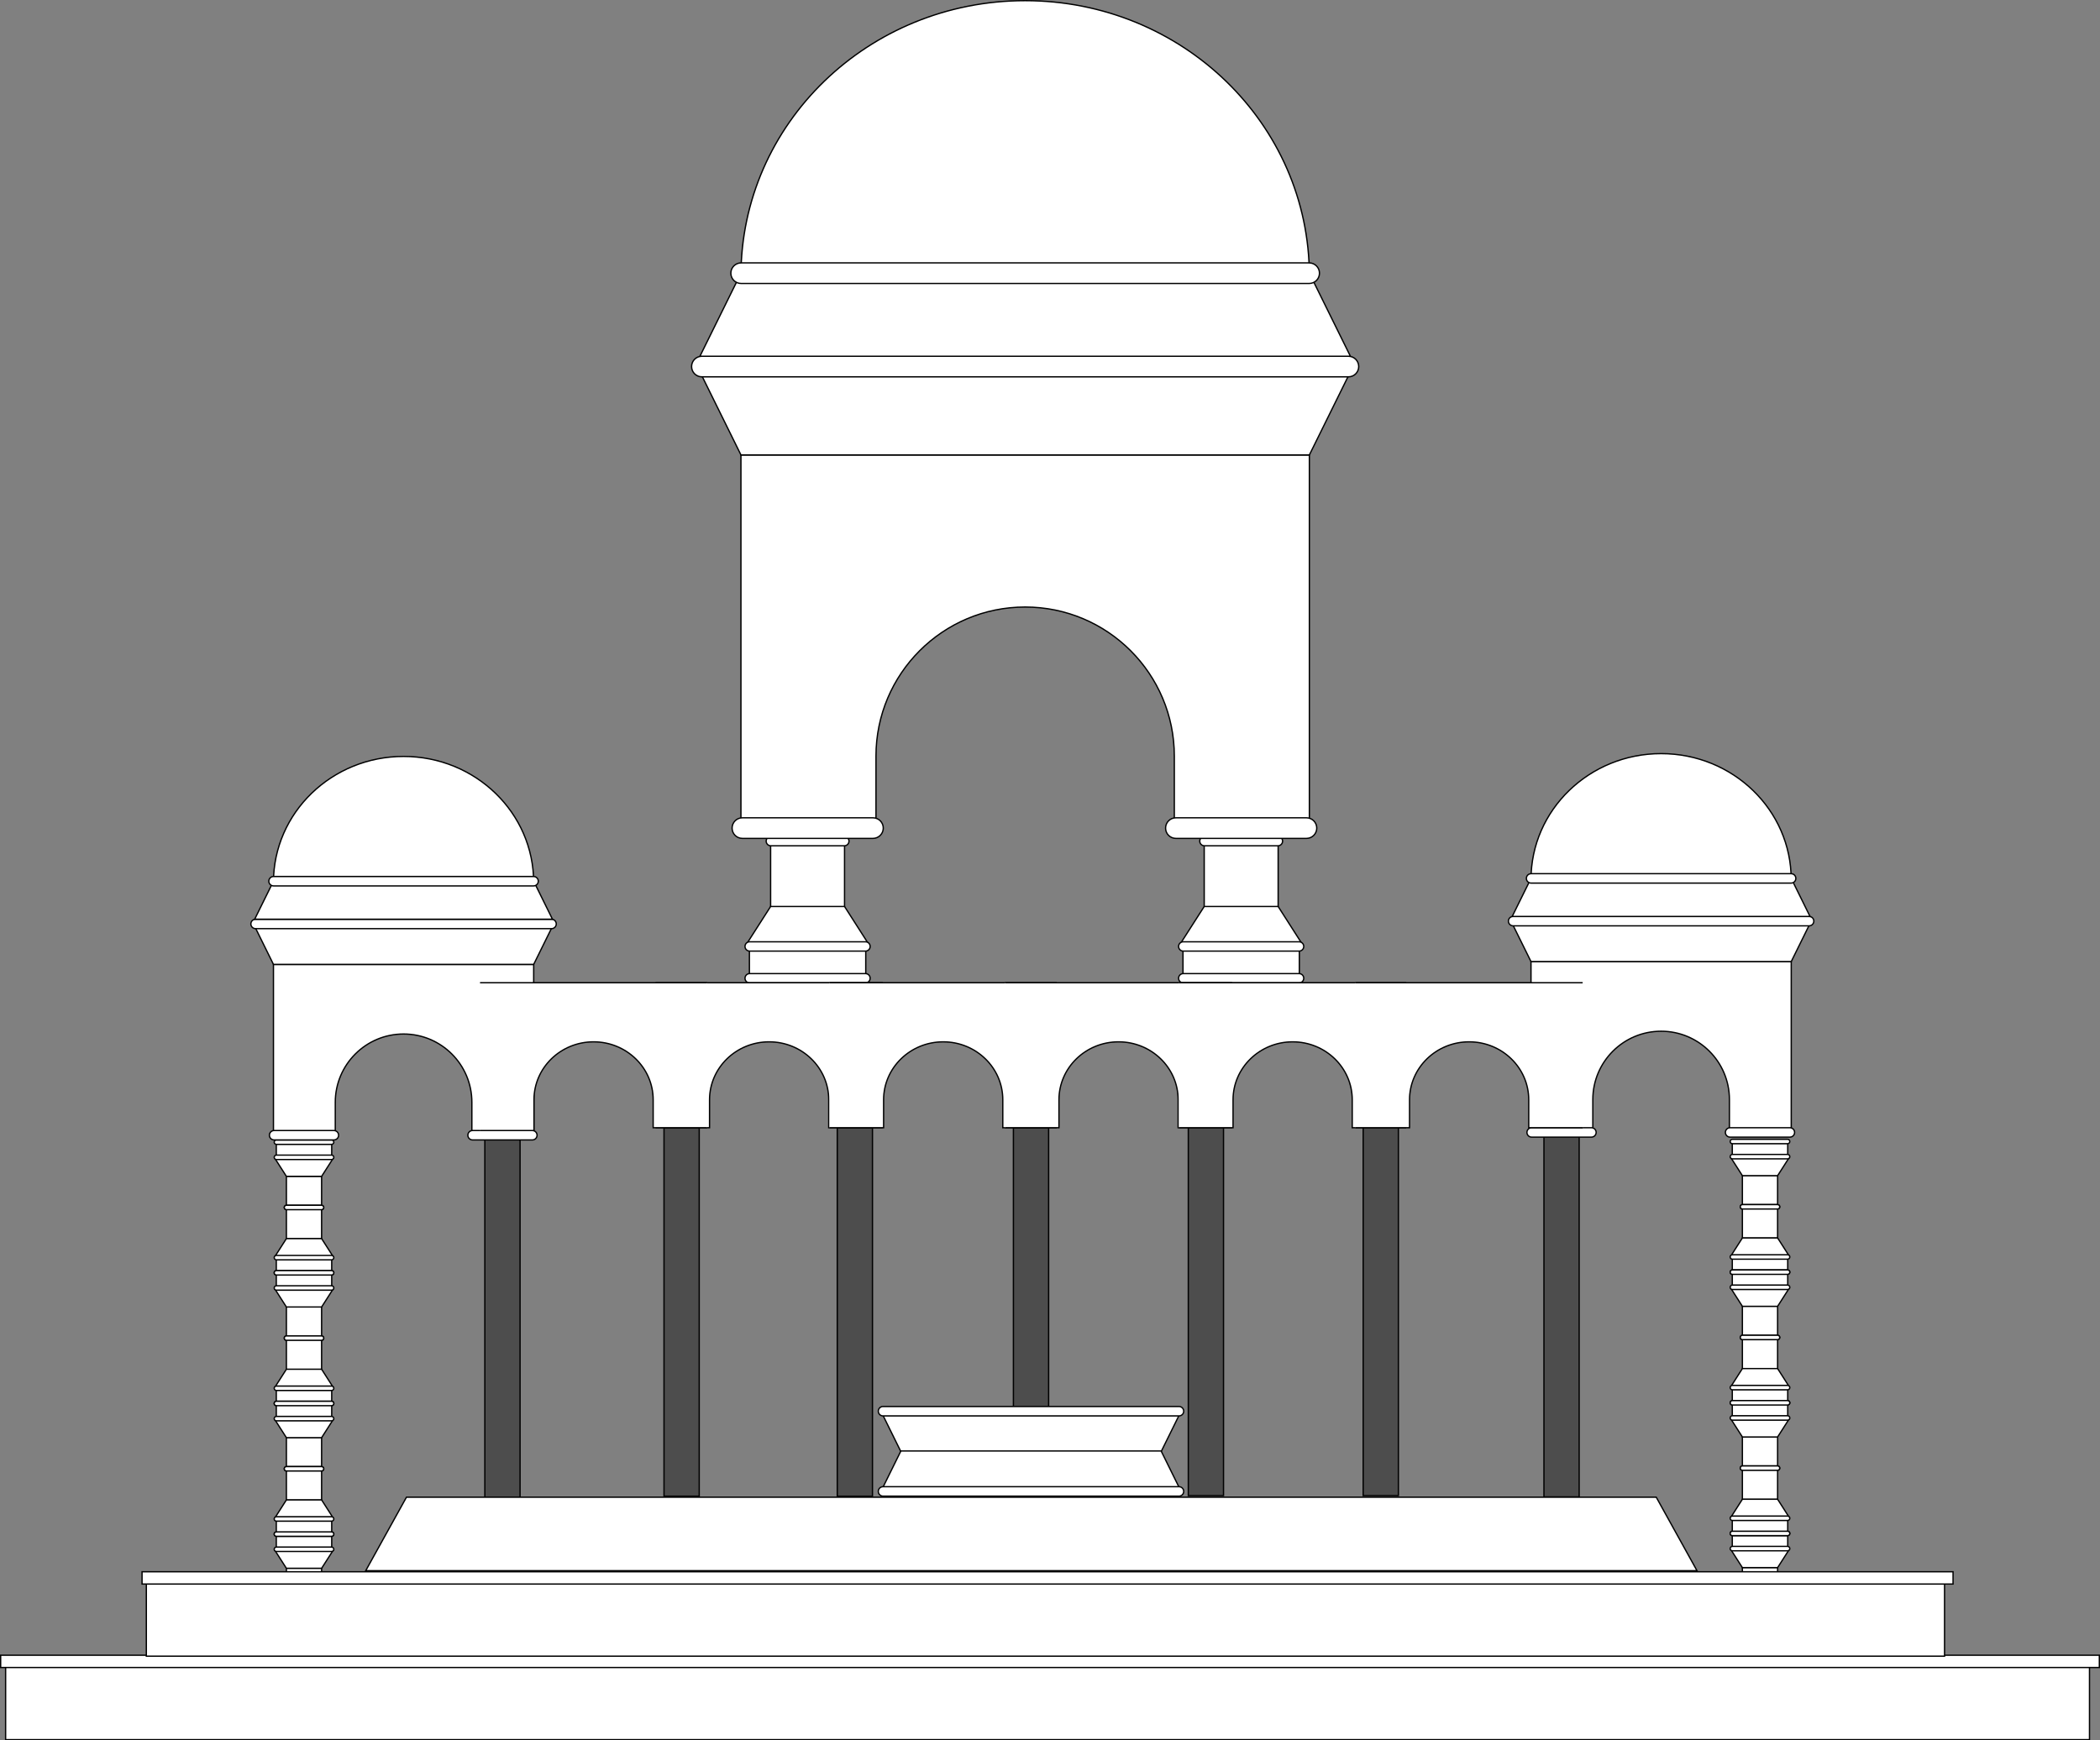 <svg version="1.1" width="1605.39" height="1330.78" viewBox="0 0 1605.39 1330.78" xmlns="http://www.w3.org/2000/svg" xmlns:xlink="http://www.w3.org/1999/xlink" overflow="visible"><rect x="0" y="0" width="1605.39" height="1330.78" fill="#808080" stroke="none"/><defs></defs><g><rect x="589.12" y="643.2" width="56.51" height="50.23" stroke="#000000" stroke-miterlimit="10" fill="#FFFFFF"/><rect x="572.9" y="719.91" width="88.94" height="28.14" stroke="#000000" stroke-miterlimit="10" fill="#FFFFFF"/><g><path d=" M 589.12 693.17 L 570.73 721.89 L 664.01 721.89 L 645.62 693.17 Z" stroke="#000000" stroke-miterlimit="10" fill="#FFFFFF"/><path d=" M 661.65 720.17 L 573.09 720.17 C 571.13 720.17 569.53 721.76 569.53 723.73 L 569.53 723.73 C 569.53 725.69 571.12 727.29 573.09 727.29 L 661.65 727.29 C 663.61 727.29 665.21 725.7 665.21 723.73 L 665.21 723.73 C 665.21 721.76 663.61 720.17 661.65 720.17 Z" stroke="#000000" stroke-miterlimit="10" fill="#FFFFFF"/></g><path d=" M 645.48 639.64 L 589.27 639.64 C 587.31 639.64 585.71 641.23 585.71 643.2 L 585.71 643.2 C 585.71 645.16 587.3 646.76 589.27 646.76 L 645.48 646.76 C 647.44 646.76 649.04 645.17 649.04 643.2 L 649.04 643.2 C 649.03 641.23 647.44 639.64 645.48 639.64 Z" stroke="#000000" stroke-miterlimit="10" fill="#FFFFFF"/><path d=" M 661.65 744.49 L 573.09 744.49 C 571.13 744.49 569.53 746.08 569.53 748.05 L 569.53 748.05 C 569.53 750.01 571.12 751.61 573.09 751.61 L 661.65 751.61 C 663.61 751.61 665.21 750.02 665.21 748.05 L 665.21 748.05 C 665.21 746.09 663.61 744.49 661.65 744.49 Z" stroke="#000000" stroke-miterlimit="10" fill="#FFFFFF"/></g><g><rect x="920.59" y="643.2" width="56.51" height="50.23" stroke="#000000" stroke-miterlimit="10" fill="#FFFFFF"/><rect x="904.37" y="719.91" width="88.94" height="28.14" stroke="#000000" stroke-miterlimit="10" fill="#FFFFFF"/><g><path d=" M 920.59 693.17 L 902.2 721.89 L 995.48 721.89 L 977.1 693.17 Z" stroke="#000000" stroke-miterlimit="10" fill="#FFFFFF"/><path d=" M 993.12 720.17 L 904.56 720.17 C 902.6 720.17 901 721.76 901 723.73 L 901 723.73 C 901 725.69 902.59 727.29 904.56 727.29 L 993.12 727.29 C 995.08 727.29 996.68 725.7 996.68 723.73 L 996.68 723.73 C 996.68 721.76 995.09 720.17 993.12 720.17 Z" stroke="#000000" stroke-miterlimit="10" fill="#FFFFFF"/></g><path d=" M 976.95 639.64 L 920.74 639.64 C 918.78 639.64 917.18 641.23 917.18 643.2 L 917.18 643.2 C 917.18 645.16 918.77 646.76 920.74 646.76 L 976.95 646.76 C 978.91 646.76 980.51 645.17 980.51 643.2 L 980.51 643.2 C 980.51 641.23 978.91 639.64 976.95 639.64 Z" stroke="#000000" stroke-miterlimit="10" fill="#FFFFFF"/><path d=" M 993.12 744.49 L 904.56 744.49 C 902.6 744.49 901 746.08 901 748.05 L 901 748.05 C 901 750.01 902.59 751.61 904.56 751.61 L 993.12 751.61 C 995.08 751.61 996.68 750.02 996.68 748.05 L 996.68 748.05 C 996.68 746.09 995.09 744.49 993.12 744.49 Z" stroke="#000000" stroke-miterlimit="10" fill="#FFFFFF"/></g><g><rect x="370.65" y="871.31" width="26.92" height="273.57" stroke="#000000" stroke-miterlimit="10" fill="#4D4D4D"/><rect x="507.61" y="862.34" width="26.92" height="281.76" stroke="#000000" stroke-miterlimit="10" fill="#4D4D4D"/><rect x="640.06" y="862.38" width="26.92" height="281.76" stroke="#000000" stroke-miterlimit="10" fill="#4D4D4D"/><rect x="774.72" y="862.38" width="26.92" height="281.76" stroke="#000000" stroke-miterlimit="10" fill="#4D4D4D"/><rect x="908.42" y="861.9" width="26.92" height="281.76" stroke="#000000" stroke-miterlimit="10" fill="#4D4D4D"/><rect x="1042.1" y="861.9" width="26.92" height="281.76" stroke="#000000" stroke-miterlimit="10" fill="#4D4D4D"/><rect x="1180.3" y="862.9" width="26.92" height="281.76" stroke="#000000" stroke-miterlimit="10" fill="#4D4D4D"/></g><g><g><rect x="218.94" y="899.4" width="26.92" height="23.93" stroke="#000000" stroke-miterlimit="10" fill="#FFFFFF"/><rect x="211.22" y="873.38" width="42.37" height="13.41" stroke="#000000" stroke-miterlimit="10" fill="#FFFFFF"/><g><path d=" M 218.94 899.53 L 210.18 885.85 L 254.62 885.85 L 245.86 899.53 Z" stroke="#000000" stroke-miterlimit="10" fill="#FFFFFF"/><path d=" M 253.5 886.67 L 211.31 886.67 C 210.37 886.67 209.62 885.91 209.62 884.98 L 209.62 884.98 C 209.62 884.04 210.38 883.29 211.31 883.29 L 253.5 883.29 C 254.44 883.29 255.19 884.05 255.19 884.98 L 255.19 884.98 C 255.19 885.91 254.43 886.67 253.5 886.67 Z" stroke="#000000" stroke-miterlimit="10" fill="#FFFFFF"/></g><path d=" M 245.79 925.03 L 219.01 925.03 C 218.07 925.03 217.32 924.27 217.32 923.34 L 217.32 923.34 C 217.32 922.4 218.08 921.65 219.01 921.65 L 245.79 921.65 C 246.73 921.65 247.48 922.41 247.48 923.34 L 247.48 923.34 C 247.49 924.27 246.73 925.03 245.79 925.03 Z" stroke="#000000" stroke-miterlimit="10" fill="#FFFFFF"/><path d=" M 253.5 875.08 L 211.31 875.08 C 210.37 875.08 209.62 874.32 209.62 873.39 L 209.62 873.39 C 209.62 872.45 210.38 871.7 211.31 871.7 L 253.5 871.7 C 254.44 871.7 255.19 872.46 255.19 873.39 L 255.19 873.39 C 255.19 874.32 254.43 875.08 253.5 875.08 Z" stroke="#000000" stroke-miterlimit="10" fill="#FFFFFF"/></g><g><rect x="218.94" y="923.33" width="26.92" height="23.93" stroke="#000000" stroke-miterlimit="10" fill="#FFFFFF"/><rect x="211.22" y="959.88" width="42.37" height="13.41" stroke="#000000" stroke-miterlimit="10" fill="#FFFFFF"/><g><path d=" M 218.94 947.14 L 210.18 960.82 L 254.62 960.82 L 245.86 947.14 Z" stroke="#000000" stroke-miterlimit="10" fill="#FFFFFF"/><path d=" M 253.5 960 L 211.31 960 C 210.37 960 209.62 960.76 209.62 961.69 L 209.62 961.69 C 209.62 962.63 210.38 963.38 211.31 963.38 L 253.5 963.38 C 254.44 963.38 255.19 962.62 255.19 961.69 L 255.19 961.69 C 255.19 960.76 254.43 960 253.5 960 Z" stroke="#000000" stroke-miterlimit="10" fill="#FFFFFF"/></g><path d=" M 245.79 921.64 L 219.01 921.64 C 218.07 921.64 217.32 922.4 217.32 923.33 L 217.32 923.33 C 217.32 924.27 218.08 925.02 219.01 925.02 L 245.79 925.02 C 246.73 925.02 247.48 924.26 247.48 923.33 L 247.48 923.33 C 247.49 922.4 246.73 921.64 245.79 921.64 Z" stroke="#000000" stroke-miterlimit="10" fill="#FFFFFF"/><path d=" M 253.5 971.59 L 211.31 971.59 C 210.37 971.59 209.62 972.35 209.62 973.28 L 209.62 973.28 C 209.62 974.22 210.38 974.97 211.31 974.97 L 253.5 974.97 C 254.44 974.97 255.19 974.21 255.19 973.28 L 255.19 973.28 C 255.19 972.35 254.43 971.59 253.5 971.59 Z" stroke="#000000" stroke-miterlimit="10" fill="#FFFFFF"/></g><g><rect x="218.94" y="999.31" width="26.92" height="23.93" stroke="#000000" stroke-miterlimit="10" fill="#FFFFFF"/><rect x="211.22" y="973.29" width="42.37" height="13.41" stroke="#000000" stroke-miterlimit="10" fill="#FFFFFF"/><g><path d=" M 218.94 999.43 L 210.18 985.75 L 254.62 985.75 L 245.86 999.43 Z" stroke="#000000" stroke-miterlimit="10" fill="#FFFFFF"/><path d=" M 253.5 986.57 L 211.31 986.57 C 210.37 986.57 209.62 985.81 209.62 984.88 L 209.62 984.88 C 209.62 983.94 210.38 983.19 211.31 983.19 L 253.5 983.19 C 254.44 983.19 255.19 983.95 255.19 984.88 L 255.19 984.88 C 255.19 985.81 254.43 986.57 253.5 986.57 Z" stroke="#000000" stroke-miterlimit="10" fill="#FFFFFF"/></g><path d=" M 245.79 1024.93 L 219.01 1024.93 C 218.07 1024.93 217.32 1024.17 217.32 1023.24 L 217.32 1023.24 C 217.32 1022.3 218.08 1021.55 219.01 1021.55 L 245.79 1021.55 C 246.73 1021.55 247.48 1022.31 247.48 1023.24 L 247.48 1023.24 C 247.49 1024.17 246.73 1024.93 245.79 1024.93 Z" stroke="#000000" stroke-miterlimit="10" fill="#FFFFFF"/><path d=" M 253.5 974.98 L 211.31 974.98 C 210.37 974.98 209.62 974.22 209.62 973.29 L 209.62 973.29 C 209.62 972.35 210.38 971.6 211.31 971.6 L 253.5 971.6 C 254.44 971.6 255.19 972.36 255.19 973.29 L 255.19 973.29 C 255.19 974.22 254.43 974.98 253.5 974.98 Z" stroke="#000000" stroke-miterlimit="10" fill="#FFFFFF"/></g><g><rect x="218.94" y="1023.24" width="26.92" height="23.93" stroke="#000000" stroke-miterlimit="10" fill="#FFFFFF"/><rect x="211.22" y="1059.78" width="42.37" height="13.41" stroke="#000000" stroke-miterlimit="10" fill="#FFFFFF"/><g><path d=" M 218.94 1047.04 L 210.18 1060.72 L 254.62 1060.72 L 245.86 1047.04 Z" stroke="#000000" stroke-miterlimit="10" fill="#FFFFFF"/><path d=" M 253.5 1059.9 L 211.31 1059.9 C 210.37 1059.9 209.62 1060.66 209.62 1061.59 L 209.62 1061.59 C 209.62 1062.53 210.38 1063.28 211.31 1063.28 L 253.5 1063.28 C 254.44 1063.28 255.19 1062.52 255.19 1061.59 L 255.19 1061.59 C 255.19 1060.66 254.43 1059.9 253.5 1059.9 Z" stroke="#000000" stroke-miterlimit="10" fill="#FFFFFF"/></g><path d=" M 245.79 1021.54 L 219.01 1021.54 C 218.07 1021.54 217.32 1022.3 217.32 1023.23 L 217.32 1023.23 C 217.32 1024.17 218.08 1024.92 219.01 1024.92 L 245.79 1024.92 C 246.73 1024.92 247.48 1024.16 247.48 1023.23 L 247.48 1023.23 C 247.49 1022.3 246.73 1021.54 245.79 1021.54 Z" stroke="#000000" stroke-miterlimit="10" fill="#FFFFFF"/><path d=" M 253.5 1071.49 L 211.31 1071.49 C 210.37 1071.49 209.62 1072.25 209.62 1073.18 L 209.62 1073.18 C 209.62 1074.12 210.38 1074.87 211.31 1074.87 L 253.5 1074.87 C 254.44 1074.87 255.19 1074.11 255.19 1073.18 L 255.19 1073.18 C 255.19 1072.25 254.43 1071.49 253.5 1071.49 Z" stroke="#000000" stroke-miterlimit="10" fill="#FFFFFF"/></g><g><rect x="218.94" y="1199.13" width="26.92" height="23.93" stroke="#000000" stroke-miterlimit="10" fill="#FFFFFF"/><rect x="211.22" y="1173.11" width="42.37" height="13.41" stroke="#000000" stroke-miterlimit="10" fill="#FFFFFF"/><g><path d=" M 218.94 1199.25 L 210.18 1185.57 L 254.62 1185.57 L 245.86 1199.25 Z" stroke="#000000" stroke-miterlimit="10" fill="#FFFFFF"/><path d=" M 253.5 1186.39 L 211.31 1186.39 C 210.37 1186.39 209.62 1185.63 209.62 1184.7 L 209.62 1184.7 C 209.62 1183.76 210.38 1183.01 211.31 1183.01 L 253.5 1183.01 C 254.44 1183.01 255.19 1183.77 255.19 1184.7 L 255.19 1184.7 C 255.19 1185.63 254.43 1186.39 253.5 1186.39 Z" stroke="#000000" stroke-miterlimit="10" fill="#FFFFFF"/></g><path d=" M 245.79 1224.75 L 219.01 1224.75 C 218.07 1224.75 217.32 1223.99 217.32 1223.06 L 217.32 1223.06 C 217.32 1222.12 218.08 1221.37 219.01 1221.37 L 245.79 1221.37 C 246.73 1221.37 247.48 1222.13 247.48 1223.06 L 247.48 1223.06 C 247.49 1223.99 246.73 1224.75 245.79 1224.75 Z" stroke="#000000" stroke-miterlimit="10" fill="#FFFFFF"/><path d=" M 253.5 1174.8 L 211.31 1174.8 C 210.37 1174.8 209.62 1174.04 209.62 1173.11 L 209.62 1173.11 C 209.62 1172.17 210.38 1171.42 211.31 1171.42 L 253.5 1171.42 C 254.44 1171.42 255.19 1172.18 255.19 1173.11 L 255.19 1173.11 C 255.19 1174.04 254.43 1174.8 253.5 1174.8 Z" stroke="#000000" stroke-miterlimit="10" fill="#FFFFFF"/></g><g><rect x="218.94" y="1099.23" width="26.92" height="23.93" stroke="#000000" stroke-miterlimit="10" fill="#FFFFFF"/><rect x="211.22" y="1073.21" width="42.37" height="13.41" stroke="#000000" stroke-miterlimit="10" fill="#FFFFFF"/><g><path d=" M 218.94 1099.35 L 210.18 1085.67 L 254.62 1085.67 L 245.86 1099.35 Z" stroke="#000000" stroke-miterlimit="10" fill="#FFFFFF"/><path d=" M 253.5 1086.49 L 211.31 1086.49 C 210.37 1086.49 209.62 1085.73 209.62 1084.8 L 209.62 1084.8 C 209.62 1083.86 210.38 1083.11 211.31 1083.11 L 253.5 1083.11 C 254.44 1083.11 255.19 1083.87 255.19 1084.8 L 255.19 1084.8 C 255.19 1085.73 254.43 1086.49 253.5 1086.49 Z" stroke="#000000" stroke-miterlimit="10" fill="#FFFFFF"/></g><path d=" M 245.79 1124.85 L 219.01 1124.85 C 218.07 1124.85 217.32 1124.09 217.32 1123.16 L 217.32 1123.16 C 217.32 1122.22 218.08 1121.47 219.01 1121.47 L 245.79 1121.47 C 246.73 1121.47 247.48 1122.23 247.48 1123.16 L 247.48 1123.16 C 247.49 1124.09 246.73 1124.85 245.79 1124.85 Z" stroke="#000000" stroke-miterlimit="10" fill="#FFFFFF"/><path d=" M 253.5 1074.9 L 211.31 1074.9 C 210.37 1074.9 209.62 1074.14 209.62 1073.21 L 209.62 1073.21 C 209.62 1072.27 210.38 1071.52 211.31 1071.52 L 253.5 1071.52 C 254.44 1071.52 255.19 1072.28 255.19 1073.21 L 255.19 1073.21 C 255.19 1074.14 254.43 1074.9 253.5 1074.9 Z" stroke="#000000" stroke-miterlimit="10" fill="#FFFFFF"/></g><g><rect x="218.94" y="1123.16" width="26.92" height="23.93" stroke="#000000" stroke-miterlimit="10" fill="#FFFFFF"/><rect x="211.22" y="1159.7" width="42.37" height="13.41" stroke="#000000" stroke-miterlimit="10" fill="#FFFFFF"/><g><path d=" M 218.94 1146.96 L 210.18 1160.64 L 254.62 1160.64 L 245.86 1146.96 Z" stroke="#000000" stroke-miterlimit="10" fill="#FFFFFF"/><path d=" M 253.5 1159.82 L 211.31 1159.82 C 210.37 1159.82 209.62 1160.58 209.62 1161.51 L 209.62 1161.51 C 209.62 1162.45 210.38 1163.2 211.31 1163.2 L 253.5 1163.2 C 254.44 1163.2 255.19 1162.44 255.19 1161.51 L 255.19 1161.51 C 255.19 1160.58 254.43 1159.82 253.5 1159.82 Z" stroke="#000000" stroke-miterlimit="10" fill="#FFFFFF"/></g><path d=" M 245.79 1121.46 L 219.01 1121.46 C 218.07 1121.46 217.32 1122.22 217.32 1123.15 L 217.32 1123.15 C 217.32 1124.09 218.08 1124.84 219.01 1124.84 L 245.79 1124.84 C 246.73 1124.84 247.48 1124.08 247.48 1123.15 L 247.48 1123.15 C 247.49 1122.22 246.73 1121.46 245.79 1121.46 Z" stroke="#000000" stroke-miterlimit="10" fill="#FFFFFF"/><path d=" M 253.5 1171.41 L 211.31 1171.41 C 210.37 1171.41 209.62 1172.17 209.62 1173.1 L 209.62 1173.1 C 209.62 1174.04 210.38 1174.79 211.31 1174.79 L 253.5 1174.79 C 254.44 1174.79 255.19 1174.03 255.19 1173.1 L 255.19 1173.1 C 255.19 1172.17 254.43 1171.41 253.5 1171.41 Z" stroke="#000000" stroke-miterlimit="10" fill="#FFFFFF"/></g></g><g><g><rect x="1332.01" y="898.89" width="26.92" height="23.93" stroke="#000000" stroke-miterlimit="10" fill="#FFFFFF"/><rect x="1324.29" y="872.87" width="42.37" height="13.41" stroke="#000000" stroke-miterlimit="10" fill="#FFFFFF"/><g><path d=" M 1332.01 899.01 L 1323.25 885.33 L 1367.69 885.33 L 1358.93 899.01 Z" stroke="#000000" stroke-miterlimit="10" fill="#FFFFFF"/><path d=" M 1366.56 886.15 L 1324.37 886.15 C 1323.43 886.15 1322.68 885.39 1322.68 884.46 L 1322.68 884.46 C 1322.68 883.52 1323.44 882.77 1324.37 882.77 L 1366.56 882.77 C 1367.5 882.77 1368.25 883.53 1368.25 884.46 L 1368.25 884.46 C 1368.26 885.4 1367.5 886.15 1366.56 886.15 Z" stroke="#000000" stroke-miterlimit="10" fill="#FFFFFF"/></g><path d=" M 1358.86 924.52 L 1332.08 924.52 C 1331.14 924.52 1330.39 923.76 1330.39 922.83 L 1330.39 922.83 C 1330.39 921.89 1331.15 921.14 1332.08 921.14 L 1358.86 921.14 C 1359.8 921.14 1360.55 921.9 1360.55 922.83 L 1360.55 922.83 C 1360.55 923.76 1359.8 924.52 1358.86 924.52 Z" stroke="#000000" stroke-miterlimit="10" fill="#FFFFFF"/><path d=" M 1366.56 874.57 L 1324.37 874.57 C 1323.43 874.57 1322.68 873.81 1322.68 872.88 L 1322.68 872.88 C 1322.68 871.94 1323.44 871.19 1324.37 871.19 L 1366.56 871.19 C 1367.5 871.19 1368.25 871.95 1368.25 872.88 L 1368.25 872.88 C 1368.26 873.81 1367.5 874.57 1366.56 874.57 Z" stroke="#000000" stroke-miterlimit="10" fill="#FFFFFF"/></g><g><rect x="1332.01" y="922.82" width="26.92" height="23.93" stroke="#000000" stroke-miterlimit="10" fill="#FFFFFF"/><rect x="1324.29" y="959.36" width="42.37" height="13.41" stroke="#000000" stroke-miterlimit="10" fill="#FFFFFF"/><g><path d=" M 1332.01 946.63 L 1323.25 960.31 L 1367.69 960.31 L 1358.93 946.63 Z" stroke="#000000" stroke-miterlimit="10" fill="#FFFFFF"/><path d=" M 1366.56 959.49 L 1324.37 959.49 C 1323.43 959.49 1322.68 960.25 1322.68 961.18 L 1322.68 961.18 C 1322.68 962.12 1323.44 962.87 1324.37 962.87 L 1366.56 962.87 C 1367.5 962.87 1368.25 962.11 1368.25 961.18 L 1368.25 961.18 C 1368.26 960.25 1367.5 959.49 1366.56 959.49 Z" stroke="#000000" stroke-miterlimit="10" fill="#FFFFFF"/></g><path d=" M 1358.86 921.13 L 1332.08 921.13 C 1331.14 921.13 1330.39 921.89 1330.39 922.82 L 1330.39 922.82 C 1330.39 923.76 1331.15 924.51 1332.08 924.51 L 1358.86 924.51 C 1359.8 924.51 1360.55 923.75 1360.55 922.82 L 1360.55 922.82 C 1360.55 921.88 1359.8 921.13 1358.86 921.13 Z" stroke="#000000" stroke-miterlimit="10" fill="#FFFFFF"/><path d=" M 1366.56 971.08 L 1324.37 971.08 C 1323.43 971.08 1322.68 971.84 1322.68 972.77 L 1322.68 972.77 C 1322.68 973.71 1323.44 974.46 1324.37 974.46 L 1366.56 974.46 C 1367.5 974.46 1368.25 973.7 1368.25 972.77 L 1368.25 972.77 C 1368.26 971.83 1367.5 971.08 1366.56 971.08 Z" stroke="#000000" stroke-miterlimit="10" fill="#FFFFFF"/></g><g><rect x="1332.01" y="998.79" width="26.92" height="23.93" stroke="#000000" stroke-miterlimit="10" fill="#FFFFFF"/><rect x="1324.29" y="972.77" width="42.37" height="13.41" stroke="#000000" stroke-miterlimit="10" fill="#FFFFFF"/><g><path d=" M 1332.01 998.91 L 1323.25 985.23 L 1367.69 985.23 L 1358.93 998.91 Z" stroke="#000000" stroke-miterlimit="10" fill="#FFFFFF"/><path d=" M 1366.56 986.05 L 1324.37 986.05 C 1323.43 986.05 1322.68 985.29 1322.68 984.36 L 1322.68 984.36 C 1322.68 983.42 1323.44 982.67 1324.37 982.67 L 1366.56 982.67 C 1367.5 982.67 1368.25 983.43 1368.25 984.36 L 1368.25 984.36 C 1368.26 985.3 1367.5 986.05 1366.56 986.05 Z" stroke="#000000" stroke-miterlimit="10" fill="#FFFFFF"/></g><path d=" M 1358.86 1024.42 L 1332.08 1024.42 C 1331.14 1024.42 1330.39 1023.66 1330.39 1022.73 L 1330.39 1022.73 C 1330.39 1021.79 1331.15 1021.04 1332.08 1021.04 L 1358.86 1021.04 C 1359.8 1021.04 1360.55 1021.8 1360.55 1022.73 L 1360.55 1022.73 C 1360.55 1023.66 1359.8 1024.42 1358.86 1024.42 Z" stroke="#000000" stroke-miterlimit="10" fill="#FFFFFF"/><path d=" M 1366.56 974.47 L 1324.37 974.47 C 1323.43 974.47 1322.68 973.71 1322.68 972.78 L 1322.68 972.78 C 1322.68 971.84 1323.44 971.09 1324.37 971.09 L 1366.56 971.09 C 1367.5 971.09 1368.25 971.85 1368.25 972.78 L 1368.25 972.78 C 1368.26 973.71 1367.5 974.47 1366.56 974.47 Z" stroke="#000000" stroke-miterlimit="10" fill="#FFFFFF"/></g><g><rect x="1332.01" y="1022.72" width="26.92" height="23.93" stroke="#000000" stroke-miterlimit="10" fill="#FFFFFF"/><rect x="1324.29" y="1059.26" width="42.37" height="13.41" stroke="#000000" stroke-miterlimit="10" fill="#FFFFFF"/><g><path d=" M 1332.01 1046.53 L 1323.25 1060.21 L 1367.69 1060.21 L 1358.93 1046.53 Z" stroke="#000000" stroke-miterlimit="10" fill="#FFFFFF"/><path d=" M 1366.56 1059.39 L 1324.37 1059.39 C 1323.43 1059.39 1322.68 1060.15 1322.68 1061.08 L 1322.68 1061.08 C 1322.68 1062.02 1323.44 1062.77 1324.37 1062.77 L 1366.56 1062.77 C 1367.5 1062.77 1368.25 1062.01 1368.25 1061.08 L 1368.25 1061.08 C 1368.26 1060.15 1367.5 1059.39 1366.56 1059.39 Z" stroke="#000000" stroke-miterlimit="10" fill="#FFFFFF"/></g><path d=" M 1358.86 1021.03 L 1332.08 1021.03 C 1331.14 1021.03 1330.39 1021.79 1330.39 1022.72 L 1330.39 1022.72 C 1330.39 1023.66 1331.15 1024.41 1332.08 1024.41 L 1358.86 1024.41 C 1359.8 1024.41 1360.55 1023.65 1360.55 1022.72 L 1360.55 1022.72 C 1360.55 1021.79 1359.8 1021.03 1358.86 1021.03 Z" stroke="#000000" stroke-miterlimit="10" fill="#FFFFFF"/><path d=" M 1366.56 1070.98 L 1324.37 1070.98 C 1323.43 1070.98 1322.68 1071.74 1322.68 1072.67 L 1322.68 1072.67 C 1322.68 1073.61 1323.44 1074.36 1324.37 1074.36 L 1366.56 1074.36 C 1367.5 1074.36 1368.25 1073.6 1368.25 1072.67 L 1368.25 1072.67 C 1368.26 1071.74 1367.5 1070.98 1366.56 1070.98 Z" stroke="#000000" stroke-miterlimit="10" fill="#FFFFFF"/></g><g><rect x="1332.01" y="1198.61" width="26.92" height="23.93" stroke="#000000" stroke-miterlimit="10" fill="#FFFFFF"/><rect x="1324.29" y="1172.59" width="42.37" height="13.41" stroke="#000000" stroke-miterlimit="10" fill="#FFFFFF"/><g><path d=" M 1332.01 1198.73 L 1323.25 1185.05 L 1367.69 1185.05 L 1358.93 1198.73 Z" stroke="#000000" stroke-miterlimit="10" fill="#FFFFFF"/><path d=" M 1366.56 1185.88 L 1324.37 1185.88 C 1323.43 1185.88 1322.68 1185.12 1322.68 1184.19 L 1322.68 1184.19 C 1322.68 1183.25 1323.44 1182.5 1324.37 1182.5 L 1366.56 1182.5 C 1367.5 1182.5 1368.25 1183.26 1368.25 1184.19 L 1368.25 1184.19 C 1368.26 1185.12 1367.5 1185.88 1366.56 1185.88 Z" stroke="#000000" stroke-miterlimit="10" fill="#FFFFFF"/></g><path d=" M 1358.86 1224.24 L 1332.08 1224.24 C 1331.14 1224.24 1330.39 1223.48 1330.39 1222.55 L 1330.39 1222.55 C 1330.39 1221.61 1331.15 1220.86 1332.08 1220.86 L 1358.86 1220.86 C 1359.8 1220.86 1360.55 1221.62 1360.55 1222.55 L 1360.55 1222.55 C 1360.55 1223.48 1359.8 1224.24 1358.86 1224.24 Z" stroke="#000000" stroke-miterlimit="10" fill="#FFFFFF"/><path d=" M 1366.56 1174.29 L 1324.37 1174.29 C 1323.43 1174.29 1322.68 1173.53 1322.68 1172.6 L 1322.68 1172.6 C 1322.68 1171.66 1323.44 1170.91 1324.37 1170.91 L 1366.56 1170.91 C 1367.5 1170.91 1368.25 1171.67 1368.25 1172.6 L 1368.25 1172.6 C 1368.26 1173.53 1367.5 1174.29 1366.56 1174.29 Z" stroke="#000000" stroke-miterlimit="10" fill="#FFFFFF"/></g><g><rect x="1332.01" y="1098.71" width="26.92" height="23.93" stroke="#000000" stroke-miterlimit="10" fill="#FFFFFF"/><rect x="1324.29" y="1072.69" width="42.37" height="13.41" stroke="#000000" stroke-miterlimit="10" fill="#FFFFFF"/><g><path d=" M 1332.01 1098.83 L 1323.25 1085.15 L 1367.69 1085.15 L 1358.93 1098.83 Z" stroke="#000000" stroke-miterlimit="10" fill="#FFFFFF"/><path d=" M 1366.56 1085.97 L 1324.37 1085.97 C 1323.43 1085.97 1322.68 1085.21 1322.68 1084.28 L 1322.68 1084.28 C 1322.68 1083.34 1323.44 1082.59 1324.37 1082.59 L 1366.56 1082.59 C 1367.5 1082.59 1368.25 1083.35 1368.25 1084.28 L 1368.25 1084.28 C 1368.26 1085.22 1367.5 1085.97 1366.56 1085.97 Z" stroke="#000000" stroke-miterlimit="10" fill="#FFFFFF"/></g><path d=" M 1358.86 1124.34 L 1332.08 1124.34 C 1331.14 1124.34 1330.39 1123.58 1330.39 1122.65 L 1330.39 1122.65 C 1330.39 1121.71 1331.15 1120.96 1332.08 1120.96 L 1358.86 1120.96 C 1359.8 1120.96 1360.55 1121.72 1360.55 1122.65 L 1360.55 1122.65 C 1360.55 1123.58 1359.8 1124.34 1358.86 1124.34 Z" stroke="#000000" stroke-miterlimit="10" fill="#FFFFFF"/><path d=" M 1366.56 1074.39 L 1324.37 1074.39 C 1323.43 1074.39 1322.68 1073.63 1322.68 1072.7 L 1322.68 1072.7 C 1322.68 1071.76 1323.44 1071.01 1324.37 1071.01 L 1366.56 1071.01 C 1367.5 1071.01 1368.25 1071.77 1368.25 1072.7 L 1368.25 1072.7 C 1368.26 1073.63 1367.5 1074.39 1366.56 1074.39 Z" stroke="#000000" stroke-miterlimit="10" fill="#FFFFFF"/></g><g><rect x="1332.01" y="1122.64" width="26.92" height="23.93" stroke="#000000" stroke-miterlimit="10" fill="#FFFFFF"/><rect x="1324.29" y="1159.18" width="42.37" height="13.41" stroke="#000000" stroke-miterlimit="10" fill="#FFFFFF"/><g><path d=" M 1332.01 1146.45 L 1323.25 1160.13 L 1367.69 1160.13 L 1358.93 1146.45 Z" stroke="#000000" stroke-miterlimit="10" fill="#FFFFFF"/><path d=" M 1366.56 1159.31 L 1324.37 1159.31 C 1323.43 1159.31 1322.68 1160.07 1322.68 1161 L 1322.68 1161 C 1322.68 1161.94 1323.44 1162.69 1324.37 1162.69 L 1366.56 1162.69 C 1367.5 1162.69 1368.25 1161.93 1368.25 1161 L 1368.25 1161 C 1368.26 1160.07 1367.5 1159.31 1366.56 1159.31 Z" stroke="#000000" stroke-miterlimit="10" fill="#FFFFFF"/></g><path d=" M 1358.86 1120.95 L 1332.08 1120.95 C 1331.14 1120.95 1330.39 1121.71 1330.39 1122.64 L 1330.39 1122.64 C 1330.39 1123.58 1331.15 1124.33 1332.08 1124.33 L 1358.86 1124.33 C 1359.8 1124.33 1360.55 1123.57 1360.55 1122.64 L 1360.55 1122.64 C 1360.55 1121.71 1359.8 1120.95 1358.86 1120.95 Z" stroke="#000000" stroke-miterlimit="10" fill="#FFFFFF"/><path d=" M 1366.56 1170.9 L 1324.37 1170.9 C 1323.43 1170.9 1322.68 1171.66 1322.68 1172.59 L 1322.68 1172.59 C 1322.68 1173.53 1323.44 1174.28 1324.37 1174.28 L 1366.56 1174.28 C 1367.5 1174.28 1368.25 1173.52 1368.25 1172.59 L 1368.25 1172.59 C 1368.26 1171.66 1367.5 1170.9 1366.56 1170.9 Z" stroke="#000000" stroke-miterlimit="10" fill="#FFFFFF"/></g></g><g><rect x="4.3" y="1274.38" width="1593.06" height="55.89" stroke="#000000" stroke-miterlimit="10" fill="#FFFFFF"/><rect x="0.5" y="1265.72" width="1604.39" height="9.39" stroke="#000000" stroke-miterlimit="10" fill="#FFFFFF"/></g><g id="Layer_3_copy"><rect x="111.88" y="1210.56" width="1374.67" height="55.89" stroke="#000000" stroke-miterlimit="10" fill="#FFFFFF"/><rect x="108.6" y="1201.9" width="1384.45" height="9.39" stroke="#000000" stroke-miterlimit="10" fill="#FFFFFF"/></g><g><path d=" M 310.73 1144.88 L 279.59 1201.08 L 1297.29 1201.08 L 1266.15 1144.88 Z" stroke="#000000" stroke-miterlimit="10" fill="#FFFFFF"/></g><g id="SingleBlock_5_"><path d=" M 209.05 737.45 L 209.05 868.09 L 256.31 868.09 L 256.31 842.9 C 256.31 814.07 279.68 790.69 308.52 790.69 L 308.52 790.69 C 337.35 790.69 360.73 814.06 360.73 842.9 L 360.73 868.08 L 407.99 868.08 L 407.99 737.45 L 209.05 737.45 Z" stroke="#000000" stroke-miterlimit="10" fill="#FFFFFF"/><path d=" M 255.26 871.69 L 209.55 871.69 C 207.56 871.69 205.95 870.08 205.95 868.09 L 205.95 868.09 C 205.95 866.1 207.56 864.49 209.55 864.49 L 255.26 864.49 C 257.25 864.49 258.86 866.1 258.86 868.09 L 258.86 868.09 C 258.86 870.08 257.25 871.69 255.26 871.69 Z" stroke="#000000" stroke-miterlimit="10" fill="#FFFFFF"/><path d=" M 406.97 871.69 L 361.26 871.69 C 359.27 871.69 357.66 870.08 357.66 868.09 L 357.66 868.09 C 357.66 866.1 359.27 864.49 361.26 864.49 L 406.97 864.49 C 408.96 864.49 410.57 866.1 410.57 868.09 L 410.57 868.09 C 410.57 870.08 408.96 871.69 406.97 871.69 Z" stroke="#000000" stroke-miterlimit="10" fill="#FFFFFF"/><path d=" M 209.05 737.45 L 194.7 708.37 L 422.33 708.37 L 407.98 737.45 Z" stroke="#000000" stroke-miterlimit="10" fill="#FFFFFF"/><path d=" M 421.65 710.12 L 195.38 710.12 C 193.39 710.12 191.78 708.51 191.78 706.52 L 191.78 706.52 C 191.78 704.53 193.39 702.92 195.38 702.92 L 421.65 702.92 C 423.64 702.92 425.25 704.53 425.25 706.52 L 425.25 706.52 C 425.25 708.51 423.64 710.12 421.65 710.12 Z" stroke="#000000" stroke-miterlimit="10" fill="#FFFFFF"/><path d=" M 209.05 673.83 L 194.7 702.91 L 422.33 702.91 L 407.98 673.83 Z" stroke="#000000" stroke-miterlimit="10" fill="#FFFFFF"/><path d=" M 308.51 578.43 C 253.58 578.43 209.04 621.59 209.04 674.84 L 407.97 674.84 C 407.98 621.59 363.45 578.43 308.51 578.43 Z" stroke="#000000" stroke-miterlimit="10" fill="#FFFFFF"/><path d=" M 407.91 677.44 L 209.11 677.44 C 207.12 677.44 205.51 675.83 205.51 673.84 L 205.51 673.84 C 205.51 671.85 207.12 670.24 209.11 670.24 L 407.91 670.24 C 409.9 670.24 411.51 671.85 411.51 673.84 L 411.51 673.84 C 411.51 675.82 409.9 677.44 407.91 677.44 Z" stroke="#000000" stroke-miterlimit="10" fill="#FFFFFF"/></g><g id="SingleBlock_4_"><path d=" M 1170.41 735.31 L 1170.41 865.95 L 1217.67 865.95 L 1217.67 840.77 C 1217.67 811.94 1241.04 788.56 1269.88 788.56 L 1269.88 788.56 C 1298.71 788.56 1322.09 811.93 1322.09 840.77 L 1322.09 865.95 L 1369.35 865.95 L 1369.35 735.31 L 1170.41 735.31 Z" stroke="#000000" stroke-miterlimit="10" fill="#FFFFFF"/><path d=" M 1216.61 869.54 L 1170.9 869.54 C 1168.91 869.54 1167.3 867.93 1167.3 865.94 L 1167.3 865.94 C 1167.3 863.95 1168.91 862.34 1170.9 862.34 L 1216.61 862.34 C 1218.6 862.34 1220.21 863.95 1220.21 865.94 L 1220.21 865.94 C 1220.21 867.93 1218.6 869.54 1216.61 869.54 Z" stroke="#000000" stroke-miterlimit="10" fill="#FFFFFF"/><path d=" M 1368.32 869.54 L 1322.61 869.54 C 1320.62 869.54 1319.01 867.93 1319.01 865.94 L 1319.01 865.94 C 1319.01 863.95 1320.62 862.34 1322.61 862.34 L 1368.32 862.34 C 1370.31 862.34 1371.92 863.95 1371.92 865.94 L 1371.92 865.94 C 1371.93 867.93 1370.31 869.54 1368.32 869.54 Z" stroke="#000000" stroke-miterlimit="10" fill="#FFFFFF"/><path d=" M 1170.41 735.31 L 1156.05 706.23 L 1383.69 706.23 L 1369.34 735.31 Z" stroke="#000000" stroke-miterlimit="10" fill="#FFFFFF"/><path d=" M 1383.01 707.97 L 1156.74 707.97 C 1154.75 707.97 1153.14 706.36 1153.14 704.37 L 1153.14 704.37 C 1153.14 702.38 1154.75 700.77 1156.74 700.77 L 1383.01 700.77 C 1385 700.77 1386.61 702.38 1386.61 704.37 L 1386.61 704.37 C 1386.61 706.36 1384.99 707.97 1383.01 707.97 Z" stroke="#000000" stroke-miterlimit="10" fill="#FFFFFF"/><path d=" M 1170.41 671.69 L 1156.05 700.77 L 1383.69 700.77 L 1369.34 671.69 Z" stroke="#000000" stroke-miterlimit="10" fill="#FFFFFF"/><path d=" M 1269.87 576.28 C 1214.94 576.28 1170.4 619.44 1170.4 672.69 L 1369.33 672.69 C 1369.34 619.45 1324.8 576.28 1269.87 576.28 Z" stroke="#000000" stroke-miterlimit="10" fill="#FFFFFF"/><path d=" M 1369.27 675.29 L 1170.47 675.29 C 1168.48 675.29 1166.87 673.68 1166.87 671.69 L 1166.87 671.69 C 1166.87 669.7 1168.48 668.09 1170.47 668.09 L 1369.27 668.09 C 1371.26 668.09 1372.87 669.7 1372.87 671.69 L 1372.87 671.69 C 1372.87 673.68 1371.26 675.29 1369.27 675.29 Z" stroke="#000000" stroke-miterlimit="10" fill="#FFFFFF"/></g><g id="SingleBlock_3_"><path d=" M 566.43 347.87 L 566.43 633.23 L 669.66 633.23 L 669.66 578.22 C 669.66 515.24 720.72 464.18 783.7 464.18 L 783.7 464.18 C 846.68 464.18 897.74 515.24 897.74 578.22 L 897.74 633.23 L 1000.97 633.23 L 1000.97 347.87 L 566.43 347.87 Z" stroke="#000000" stroke-miterlimit="10" fill="#FFFFFF"/><path d=" M 667.37 641.1 L 567.53 641.1 C 563.18 641.1 559.66 637.58 559.66 633.23 L 559.66 633.23 C 559.66 628.88 563.18 625.36 567.53 625.36 L 667.37 625.36 C 671.72 625.36 675.24 628.88 675.24 633.23 L 675.24 633.23 C 675.24 637.57 671.71 641.1 667.37 641.1 Z" stroke="#000000" stroke-miterlimit="10" fill="#FFFFFF"/><path d=" M 998.76 641.1 L 898.92 641.1 C 894.57 641.1 891.05 637.58 891.05 633.23 L 891.05 633.23 C 891.05 628.88 894.57 625.36 898.92 625.36 L 998.76 625.36 C 1003.11 625.36 1006.63 628.88 1006.63 633.23 L 1006.63 633.23 C 1006.63 637.57 1003.11 641.1 998.76 641.1 Z" stroke="#000000" stroke-miterlimit="10" fill="#FFFFFF"/><path d=" M 566.43 347.87 L 535.08 284.35 L 1032.33 284.35 L 1000.98 347.87 Z" stroke="#000000" stroke-miterlimit="10" fill="#FFFFFF"/><path d=" M 1030.84 288.16 L 536.57 288.16 C 532.22 288.16 528.7 284.64 528.7 280.29 L 528.7 280.29 C 528.7 275.94 532.22 272.42 536.57 272.42 L 1030.83 272.42 C 1035.18 272.42 1038.7 275.94 1038.7 280.29 L 1038.7 280.29 C 1038.71 284.64 1035.18 288.16 1030.84 288.16 Z" stroke="#000000" stroke-miterlimit="10" fill="#FFFFFF"/><path d=" M 566.43 208.9 L 535.08 272.42 L 1032.33 272.42 L 1000.98 208.9 Z" stroke="#000000" stroke-miterlimit="10" fill="#FFFFFF"/><path d=" M 783.7 0.5 C 663.7 0.5 566.43 94.78 566.43 211.09 L 1000.97 211.09 C 1000.98 94.78 903.7 0.5 783.7 0.5 Z" stroke="#000000" stroke-miterlimit="10" fill="#FFFFFF"/><path d=" M 1000.83 216.77 L 566.58 216.77 C 562.23 216.77 558.71 213.25 558.71 208.9 L 558.71 208.9 C 558.71 204.55 562.23 201.03 566.58 201.03 L 1000.83 201.03 C 1005.18 201.03 1008.7 204.55 1008.7 208.9 L 1008.7 208.9 C 1008.7 213.25 1005.18 216.77 1000.83 216.77 Z" stroke="#000000" stroke-miterlimit="10" fill="#FFFFFF"/></g><g><path d=" M 688.71 1110.05 L 674.36 1080.97 L 902 1080.97 L 887.64 1110.05 Z" stroke="#000000" stroke-miterlimit="10" fill="#FFFFFF"/><path d=" M 901.31 1082.72 L 675.04 1082.72 C 673.05 1082.72 671.44 1081.11 671.44 1079.12 L 671.44 1079.12 C 671.44 1077.13 673.05 1075.52 675.04 1075.52 L 901.31 1075.52 C 903.3 1075.52 904.91 1077.13 904.91 1079.12 L 904.91 1079.12 C 904.92 1081.1 903.3 1082.72 901.31 1082.72 Z" stroke="#000000" stroke-miterlimit="10" fill="#FFFFFF"/><path d=" M 688.71 1109.53 L 674.36 1138.61 L 902 1138.61 L 887.64 1109.53 Z" stroke="#000000" stroke-miterlimit="10" fill="#FFFFFF"/><path d=" M 901.31 1136.86 L 675.04 1136.86 C 673.05 1136.86 671.44 1138.47 671.44 1140.46 L 671.44 1140.46 C 671.44 1142.45 673.05 1144.06 675.04 1144.06 L 901.31 1144.06 C 903.3 1144.06 904.91 1142.45 904.91 1140.46 L 904.91 1140.46 C 904.92 1138.47 903.3 1136.86 901.31 1136.86 Z" stroke="#000000" stroke-miterlimit="10" fill="#FFFFFF"/></g><g><g id="Body_11_"><g><path d=" M 501.18 751.48 L 501.18 862.33 L 542.42 862.33 L 542.42 840.96 C 542.42 816.49 562.82 796.66 587.98 796.66 L 587.98 796.66 C 613.14 796.66 633.54 816.49 633.54 840.96 L 633.54 862.33 L 674.78 862.33 L 674.78 751.48" fill="#FFFFFF"/></g><line x1="674.77" y1="751.48" x2="501.18" y2="751.48" stroke="#000000" stroke-miterlimit="10" fill="#FFFFFF"/><path d="" stroke="#000000" stroke-miterlimit="10" fill="#FFFFFF"/><path d="" stroke="#000000" stroke-miterlimit="10" fill="#FFFFFF"/><path d=" M 501.18 862.34 L 542.42 862.34 L 542.42 840.97 C 542.42 816.5 562.82 796.67 587.98 796.67 L 587.98 796.67 C 613.14 796.67 633.54 816.5 633.54 840.97 L 633.54 862.34 L 674.78 862.34" stroke="#000000" stroke-miterlimit="10" fill="none"/><path d="" stroke="#000000" stroke-miterlimit="10" fill="#FFFFFF"/><path d="" stroke="#000000" stroke-miterlimit="10" fill="#FFFFFF"/></g><g id="Body_10_"><g><path d=" M 634.25 751.48 L 634.25 862.33 L 675.49 862.33 L 675.49 840.96 C 675.49 816.49 695.89 796.66 721.05 796.66 L 721.05 796.66 C 746.21 796.66 766.61 816.49 766.61 840.96 L 766.61 862.33 L 807.85 862.33 L 807.85 751.48" fill="#FFFFFF"/></g><line x1="807.84" y1="751.48" x2="634.25" y2="751.48" stroke="#000000" stroke-miterlimit="10" fill="#FFFFFF"/><path d="" stroke="#000000" stroke-miterlimit="10" fill="#FFFFFF"/><path d="" stroke="#000000" stroke-miterlimit="10" fill="#FFFFFF"/><path d=" M 634.25 862.34 L 675.49 862.34 L 675.49 840.97 C 675.49 816.5 695.89 796.67 721.05 796.67 L 721.05 796.67 C 746.21 796.67 766.61 816.5 766.61 840.97 L 766.61 862.34 L 807.85 862.34" stroke="#000000" stroke-miterlimit="10" fill="none"/><path d="" stroke="#000000" stroke-miterlimit="10" fill="#FFFFFF"/><path d="" stroke="#000000" stroke-miterlimit="10" fill="#FFFFFF"/></g><g id="Body_9_"><g><path d=" M 768.3 751.48 L 768.3 862.33 L 809.54 862.33 L 809.54 840.96 C 809.54 816.49 829.94 796.66 855.1 796.66 L 855.1 796.66 C 880.26 796.66 900.66 816.49 900.66 840.96 L 900.66 862.33 L 941.9 862.33 L 941.9 751.48" fill="#FFFFFF"/></g><line x1="941.89" y1="751.48" x2="768.3" y2="751.48" stroke="#000000" stroke-miterlimit="10" fill="#FFFFFF"/><path d="" stroke="#000000" stroke-miterlimit="10" fill="#FFFFFF"/><path d="" stroke="#000000" stroke-miterlimit="10" fill="#FFFFFF"/><path d=" M 768.3 862.34 L 809.54 862.34 L 809.54 840.97 C 809.54 816.5 829.94 796.67 855.1 796.67 L 855.1 796.67 C 880.26 796.67 900.66 816.5 900.66 840.97 L 900.66 862.34 L 941.9 862.34" stroke="#000000" stroke-miterlimit="10" fill="none"/><path d="" stroke="#000000" stroke-miterlimit="10" fill="#FFFFFF"/><path d="" stroke="#000000" stroke-miterlimit="10" fill="#FFFFFF"/></g><g id="Body_8_"><g><path d=" M 901.39 751.48 L 901.39 862.33 L 942.63 862.33 L 942.63 840.96 C 942.63 816.49 963.03 796.66 988.19 796.66 L 988.19 796.66 C 1013.35 796.66 1033.75 816.49 1033.75 840.96 L 1033.75 862.33 L 1074.99 862.33 L 1074.99 751.48" fill="#FFFFFF"/></g><line x1="1074.99" y1="751.48" x2="901.39" y2="751.48" stroke="#000000" stroke-miterlimit="10" fill="#FFFFFF"/><path d="" stroke="#000000" stroke-miterlimit="10" fill="#FFFFFF"/><path d="" stroke="#000000" stroke-miterlimit="10" fill="#FFFFFF"/><path d=" M 901.39 862.34 L 942.63 862.34 L 942.63 840.97 C 942.63 816.5 963.03 796.67 988.19 796.67 L 988.19 796.67 C 1013.35 796.67 1033.75 816.5 1033.75 840.97 L 1033.75 862.34 L 1074.99 862.34" stroke="#000000" stroke-miterlimit="10" fill="none"/><path d="" stroke="#000000" stroke-miterlimit="10" fill="#FFFFFF"/><path d="" stroke="#000000" stroke-miterlimit="10" fill="#FFFFFF"/></g><g id="Body_7_"><g><path d=" M 366.97 751.48 L 366.97 864.48 L 408.21 864.48 L 408.21 840.96 C 408.21 816.49 428.61 796.66 453.77 796.66 L 453.77 796.66 C 478.93 796.66 499.33 816.49 499.33 840.96 L 499.33 862.33 L 540.57 862.33 L 540.57 751.48" fill="#FFFFFF"/></g><line x1="540.57" y1="751.48" x2="366.97" y2="751.48" stroke="#000000" stroke-miterlimit="10" fill="#FFFFFF"/><path d="" stroke="#000000" stroke-miterlimit="10" fill="#FFFFFF"/><path d="" stroke="#000000" stroke-miterlimit="10" fill="#FFFFFF"/><path d=" M 366.97 864.49 L 408.21 864.49 L 408.21 840.97 C 408.21 816.5 428.61 796.67 453.77 796.67 L 453.77 796.67 C 478.93 796.67 499.33 816.5 499.33 840.97 L 499.33 862.34 L 540.57 862.34" stroke="#000000" stroke-miterlimit="10" fill="none"/><path d="" stroke="#000000" stroke-miterlimit="10" fill="#FFFFFF"/><path d="" stroke="#000000" stroke-miterlimit="10" fill="#FFFFFF"/></g><g id="Body_6_"><g><path d=" M 1036.31 751.48 L 1036.31 862.33 L 1077.55 862.33 L 1077.55 840.96 C 1077.55 816.49 1097.95 796.66 1123.11 796.66 L 1123.11 796.66 C 1148.27 796.66 1168.67 816.49 1168.67 840.96 L 1168.67 862.33 L 1209.91 862.33 L 1209.91 751.48" fill="#FFFFFF"/></g><line x1="1209.9" y1="751.48" x2="1036.31" y2="751.48" stroke="#000000" stroke-miterlimit="10" fill="#FFFFFF"/><path d="" stroke="#000000" stroke-miterlimit="10" fill="#FFFFFF"/><path d="" stroke="#000000" stroke-miterlimit="10" fill="#FFFFFF"/><path d=" M 1036.31 862.34 L 1077.55 862.34 L 1077.55 840.97 C 1077.55 816.5 1097.95 796.67 1123.11 796.67 L 1123.11 796.67 C 1148.27 796.67 1168.67 816.5 1168.67 840.97 L 1168.67 862.34 L 1209.91 862.34" stroke="#000000" stroke-miterlimit="10" fill="none"/><path d="" stroke="#000000" stroke-miterlimit="10" fill="#FFFFFF"/><path d="" stroke="#000000" stroke-miterlimit="10" fill="#FFFFFF"/></g></g></svg>